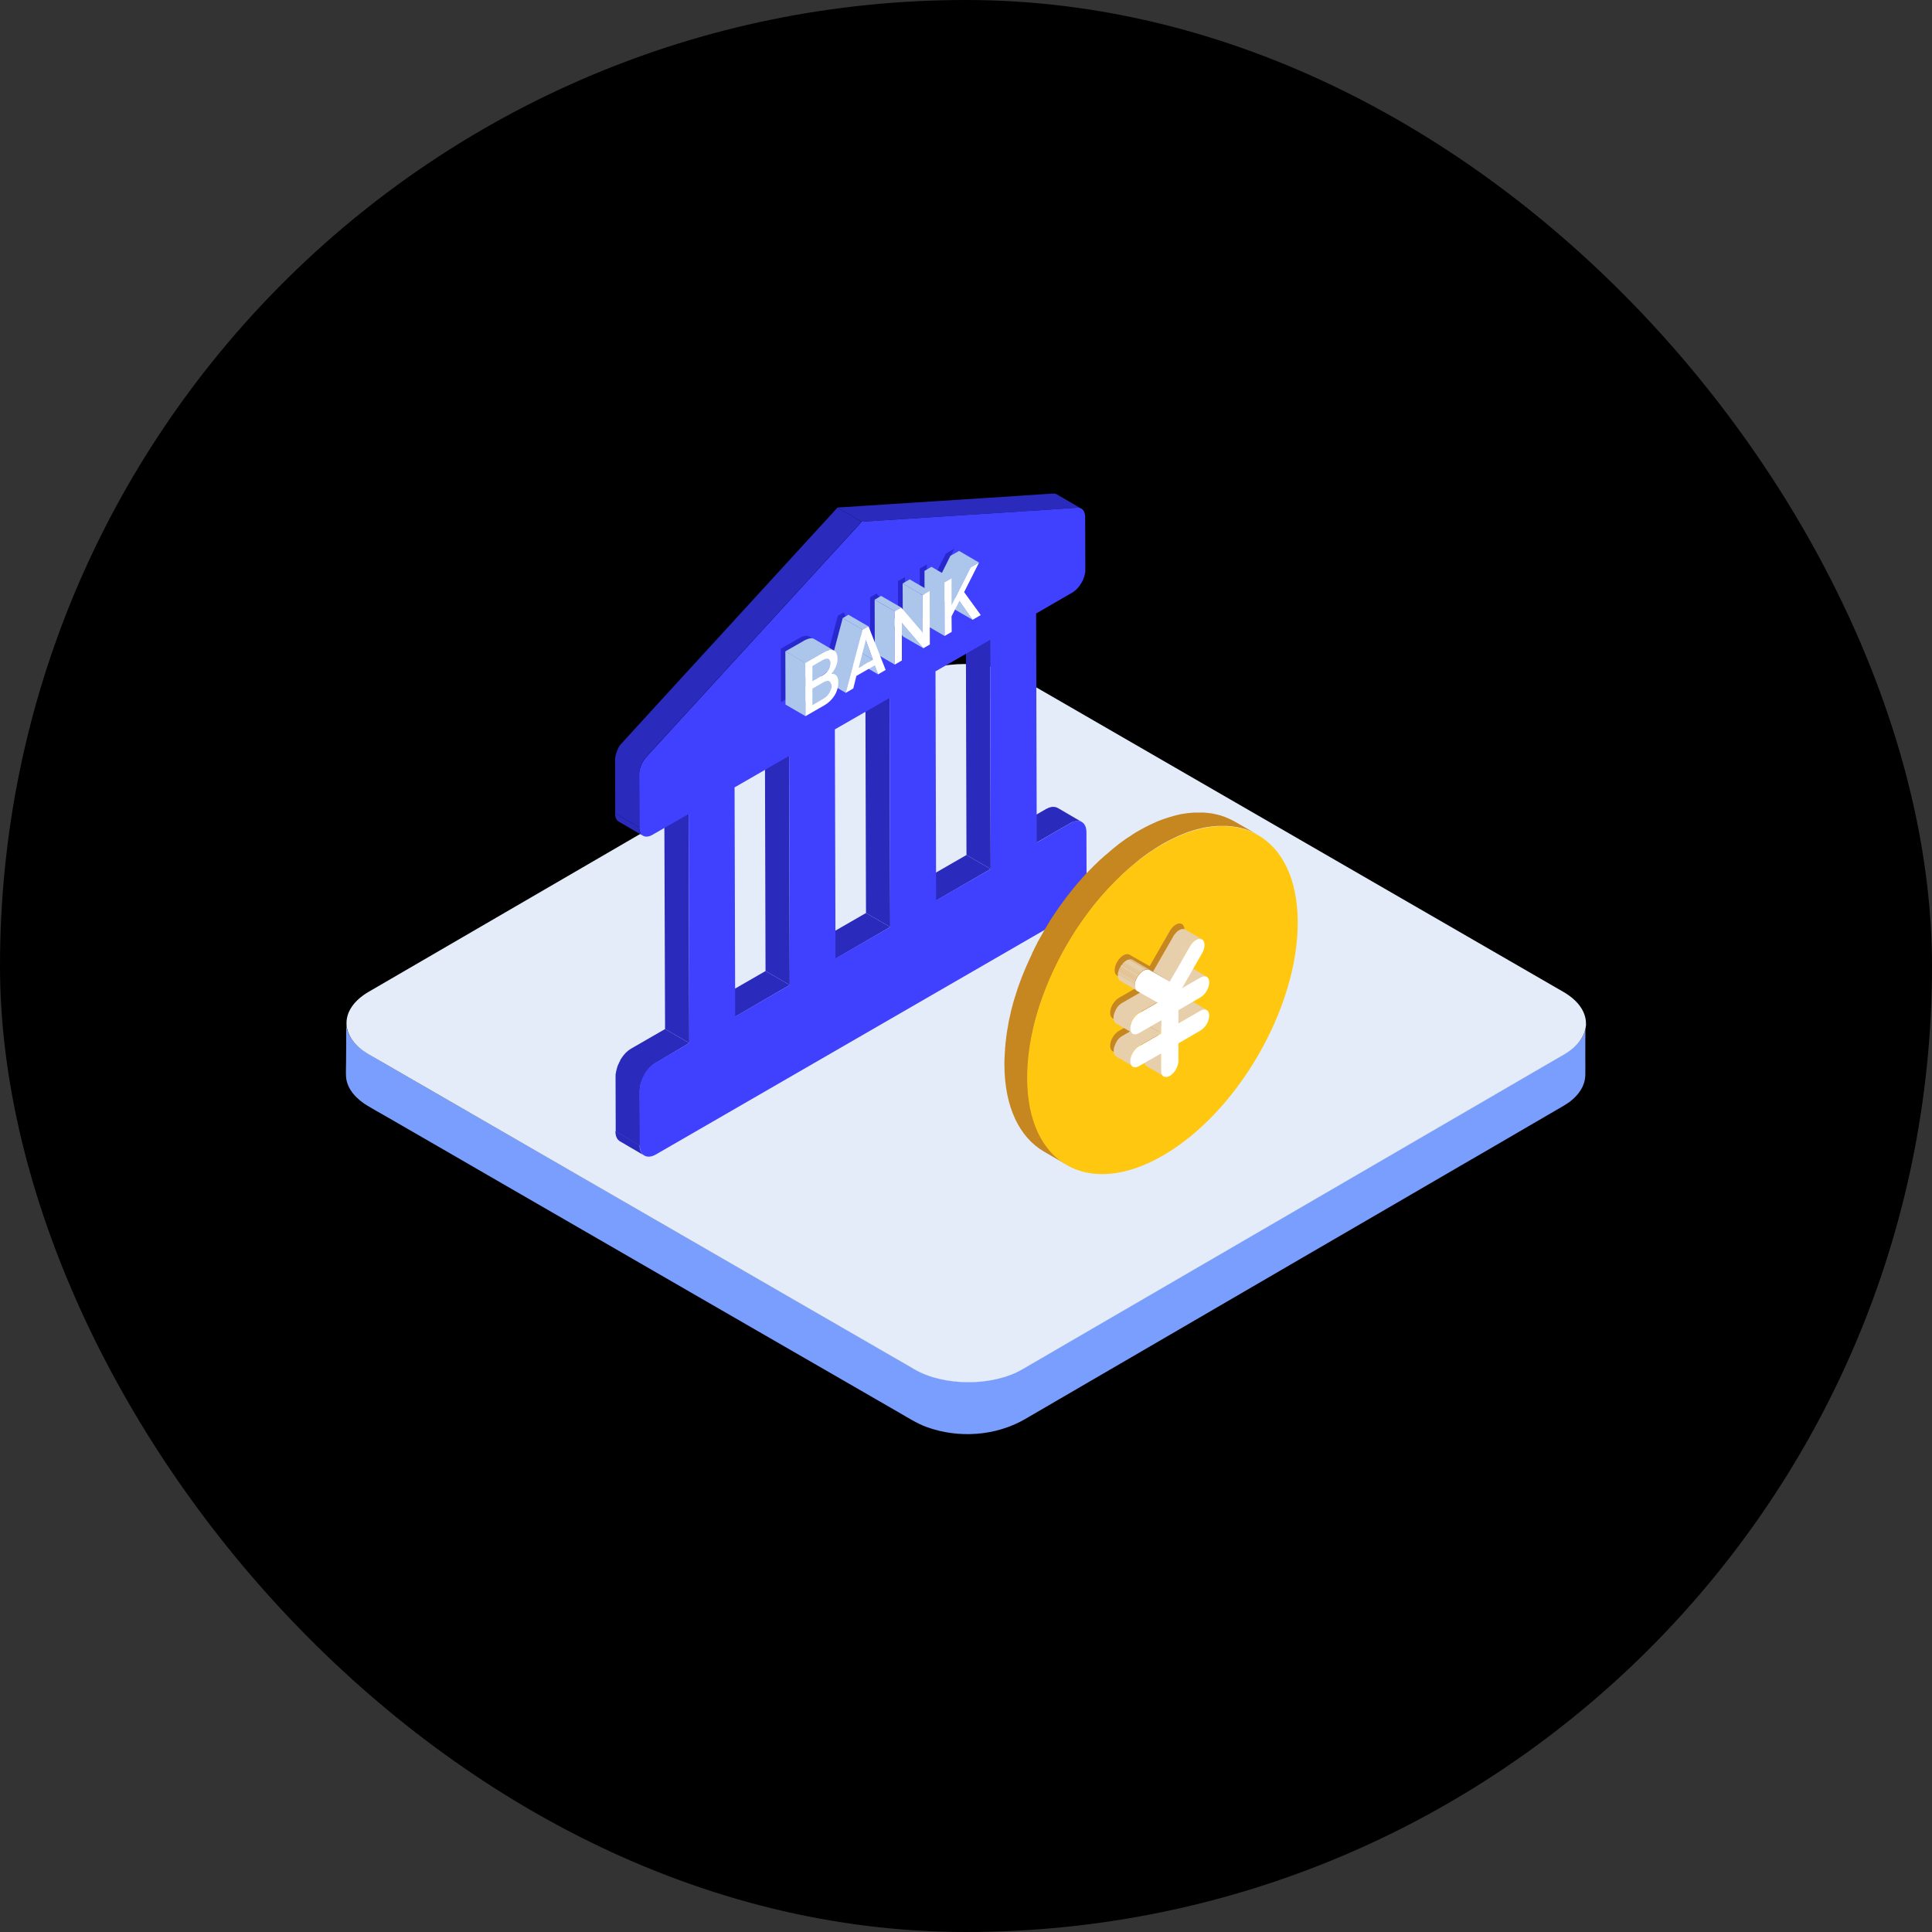 <!DOCTYPE svg PUBLIC "-//W3C//DTD SVG 1.1//EN" "http://www.w3.org/Graphics/SVG/1.1/DTD/svg11.dtd">
<!-- Uploaded to: SVG Repo, www.svgrepo.com, Transformed by: SVG Repo Mixer Tools -->
<svg width="800px" height="800px" viewBox="-102.4 -102.4 1228.80 1228.80" class="icon" version="1.1" xmlns="http://www.w3.org/2000/svg" fill="#000000">
<rect x="-102.4" y="-102.4" width="1228.80" height="1228.80" fill="#333333" stroke="none"/>
<g id="SVGRepo_bgCarrier" stroke-width="0">
<rect x="-102.4" y="-102.4" width="1228.80" height="1228.80" rx="614.4" fill="rgba(159, 227, 159, 0.181" strokewidth="0"/>
</g>
<g id="SVGRepo_tracerCarrier" stroke-linecap="round" stroke-linejoin="round"/>
<g id="SVGRepo_iconCarrier">
<path d="M906.3 550c-1.1 11-11.2 16.5-19.8 21.5-8 4.6-16 9.3-23.9 13.9-12.8 7.4-25.5 14.8-38.3 22.2-16 9.3-31.9 18.6-47.9 27.8-17.6 10.2-35.2 20.5-52.9 30.7-17.7 10.3-35.4 20.6-53.2 30.9-16.3 9.5-32.5 18.9-48.8 28.4-13.3 7.7-26.5 15.4-39.8 23.1-8.7 5-17.4 10.1-26.1 15.1-6.6 3.8-12.8 7.6-20.3 9.8-19.5 5.6-41.1 3.7-58.7-6.5-6.3-3.7-12.7-7.3-19-11-11.6-6.7-23.1-13.3-34.7-20-15.2-8.8-30.4-17.6-45.6-26.3-17.3-10-34.7-20-52-30-17.9-10.3-35.8-20.7-53.7-31-16.9-9.8-33.8-19.5-50.8-29.3l-43.2-24.9c-10.3-6-20.7-11.9-31-17.9-4.7-2.7-9.4-5.4-14.1-8.2-7.4-4.3-14.7-11.1-14.7-20.3 0 8.4 0 16.8-0.1 25.3 0 3-0.2 6.1 0 9.2 0.6 8.1 7 14.4 13.7 18.4 4.1 2.5 8.3 4.8 12.5 7.2 10.8 6.2 21.6 12.5 32.4 18.7 15.6 9 31.1 18 46.7 27 18.5 10.7 37.1 21.4 55.6 32.1 19.3 11.2 38.6 22.3 58 33.5 18.4 10.6 36.7 21.2 55.1 31.8 15.3 8.8 30.5 17.6 45.8 26.4 10.3 6 20.7 11.9 31 17.9 6 3.4 11.9 7.3 18.4 9.7 20.3 7.4 44.1 5.8 62.8-5.1 7.1-4.1 14.2-8.3 21.3-12.4 13.1-7.6 26.2-15.2 39.2-22.8 17.1-9.9 34.1-19.8 51.2-29.8 19.1-11.1 38.2-22.2 57.2-33.3l57.3-33.3c17.1-10 34.2-19.9 51.4-29.9 13.3-7.7 26.6-15.4 39.9-23.2 7.3-4.3 14.7-8.5 22-12.8 2.2-1.3 4.5-2.6 6.6-4.1 5.6-4.2 10-10 10.1-17.3 0.1-3.7 0-7.3 0-11 0-7.3 0-14.7 0.1-22 0.4 0.7 0.3 1.3 0.3 1.8-0.1 0.2 0-0.2 0 0zM906.4 548.4z" fill="#7A9EFD"/>
<path d="M892 528.5c19 11 19.1 28.9 0.2 39.9L547.9 768.5c-18.9 11-49.8 11-68.8 0L132.3 568.3c-19-11-19.1-28.9-0.2-39.9l344.4-200.2c18.9-11 49.8-11 68.8 0L892 528.5z" fill="#E4ECF9"/>
<path d="M580.1 420.3c0.2-0.1 0.5-0.2 0.7-0.2 0.2 0 0.3-0.1 0.5-0.1 0.1 0 0.3-0.1 0.4-0.1 0.2 0 0.4-0.1 0.5-0.1h1.1c0.3 0 0.5 0 0.8 0.1h0.2c0.2 0 0.4 0.1 0.6 0.2 0.1 0 0.1 0 0.2 0.1 0.2 0.1 0.5 0.2 0.7 0.3l-15.4-9h-0.1c-0.2-0.1-0.3-0.2-0.5-0.3h-0.1c-0.1 0-0.1 0-0.2-0.1-0.1 0-0.2-0.1-0.3-0.1-0.1 0-0.2 0-0.3-0.1h-0.2-0.1c-0.2 0-0.4-0.1-0.6-0.1h-1.5c-0.1 0-0.2 0-0.3 0.1-0.1 0-0.3 0.1-0.4 0.1h-0.2c-0.1 0-0.2 0.1-0.2 0.1-0.2 0.1-0.5 0.2-0.7 0.2-0.1 0-0.2 0.1-0.3 0.1l-0.1 0.1c-0.4 0.2-0.8 0.4-1.3 0.6l-21.5 12.4 15.4 9 21.5-12.4c0.4-0.3 0.9-0.5 1.3-0.6 0.1-0.1 0.3-0.2 0.4-0.2zM493 470.4l-15.4-9 34.7-20 15.4 8.9zM429.1 507.3l-15.4-9 34.7-20 15.4 8.9z" fill="#2A2ABC"/>
<path d="M527.7 450.3l-15.4-8.9-0.4-145.8 15.4 9zM365.2 544.2l-15.4-9 34.7-20 15.4 8.9zM463.8 487.2l-15.4-8.9-0.4-145.8 15.4 9zM304.4 626l-15.4-9c0 2.4 0.6 4.3 1.7 5.5 0.4 0.4 0.8 0.8 1.2 1l15.4 9c-1.7-1-2.9-3.3-2.9-6.5z" fill="#2A2ABC"/>
<path d="M320.6 552.1l-21.5 12.4c-0.7 0.4-1.3 0.8-1.9 1.3-0.2 0.2-0.4 0.3-0.6 0.5-0.3 0.3-0.6 0.5-0.9 0.8l-0.4 0.4c-0.1 0.1-0.2 0.2-0.3 0.4l-0.4 0.4c-0.3 0.3-0.6 0.7-0.8 1-0.1 0.1-0.2 0.2-0.3 0.4 0 0.1-0.1 0.1-0.1 0.2-0.1 0.1-0.2 0.2-0.3 0.4l-0.6 0.9c-0.2 0.3-0.4 0.6-0.5 0.9v0.2c-0.1 0.2-0.3 0.5-0.4 0.7-0.2 0.3-0.3 0.6-0.4 0.9-0.1 0.3-0.2 0.5-0.4 0.8-0.1 0.3-0.3 0.6-0.4 0.9-0.1 0.3-0.2 0.6-0.3 1-0.1 0.2-0.1 0.3-0.1 0.5 0 0.1 0 0.1-0.1 0.2 0 0.1-0.1 0.2-0.1 0.4l-0.3 1.2c-0.1 0.2-0.1 0.5-0.1 0.7 0 0.1 0 0.2-0.1 0.4 0 0.1 0 0.2-0.1 0.3-0.1 0.7-0.1 1.3-0.1 2l0.1 35 15.4 9-0.1-35c0-0.8 0.1-1.5 0.2-2.3 0-0.1 0-0.2 0.1-0.4 0.1-0.7 0.3-1.5 0.5-2.2 0-0.1 0-0.1 0.1-0.2 0.2-0.8 0.5-1.6 0.9-2.4l1.2-2.4v-0.1c0.4-0.8 0.9-1.5 1.4-2.2 0-0.1 0.1-0.1 0.1-0.2l1.5-1.8c0.1-0.1 0.2-0.2 0.3-0.4 0.4-0.4 0.8-0.8 1.3-1.2 0.2-0.2 0.4-0.4 0.6-0.5 0.6-0.5 1.3-1 1.9-1.3L336 561l-15.4-8.9zM399.9 524.1l-15.4-8.9-0.4-145.8 15.4 9zM569.9 212.1c-0.2-0.1-0.3-0.2-0.5-0.2-0.1-0.1-0.3-0.1-0.4-0.2-0.1 0-0.2 0-0.2-0.1H568.5c-0.2 0-0.3 0-0.5-0.1h-0.6-0.1l-17.8 1.2-119.3 7.7 15.4 9 119.3-7.7 17.8-1.2c0.5 0 0.9 0 1.3 0.1h0.1c0.4 0.1 0.8 0.2 1.1 0.4l-15.3-8.9z" fill="#2A2ABC"/>
<path d="M336 561l-15.4-8.9-0.5-145.8 15.5 9z" fill="#2A2ABC"/>
<path d="M578.4 421.1c5.6-3.3 10.2-0.6 10.2 5.8l0.1 35c0 6.5-4.5 14.4-10.2 17.6L314.7 631.9c-5.6 3.2-10.2 0.6-10.2-5.8l-0.1-35c0-6.5 4.5-14.4 10.2-17.6L336 561l-0.4-145.7-23.1 13.3c-4.6 2.6-8.3 0.5-8.3-4.7l-0.1-33.7c0-3.8 1.9-8.3 4.9-11.5l17.8-19.5 118.9-129.8 119.3-7.7 17.8-1.2c3-0.2 4.9 2.1 5 5.9l0.1 33.7c0 5.3-3.7 11.7-8.3 14.4l-23 13.3 0.4 145.7 21.4-12.4z m-50.7 29.2l-0.4-145.7-34.7 20 0.4 145.7 34.7-20m-63.9 36.9l-0.4-145.7-17.4 10-17.4 10 0.4 145.7 34.8-20m-63.9 36.9l-0.4-145.7-34.7 20 0.4 145.7 34.7-20" fill="#4040FF"/>
<path d="M291.2 420.2l15.4 9c-1.5-0.9-2.4-2.7-2.4-5.3l-15.4-9c0 2.6 0.9 4.5 2.4 5.3z" fill="#2A2ABC"/>
<path d="M430.3 220.4L311.4 350.2l-17.8 19.5-0.3 0.3c-0.2 0.3-0.5 0.5-0.7 0.8 0 0 0 0.1-0.1 0.1l-0.1 0.1c-0.1 0.2-0.3 0.3-0.4 0.5-0.2 0.2-0.3 0.5-0.5 0.7v0.1c-0.1 0.2-0.3 0.4-0.4 0.6-0.1 0.2-0.3 0.5-0.4 0.7v0.2l-0.3 0.6c-0.1 0.2-0.2 0.5-0.3 0.7v0.1s0 0.1-0.1 0.1c-0.1 0.2-0.1 0.3-0.2 0.5-0.1 0.3-0.2 0.5-0.3 0.8V376.9c-0.1 0.2-0.1 0.4-0.2 0.6-0.1 0.2-0.1 0.4-0.2 0.7V378.5c-0.1 0.4-0.2 0.8-0.2 1.2v0.1c-0.1 0.5-0.1 1-0.1 1.5l0.1 33.7 15.4 9-0.1-33.7c0-0.5 0-1 0.1-1.5 0.1-0.4 0.1-0.9 0.2-1.3v-0.2c0.1-0.4 0.2-0.8 0.3-1.3v-0.2c0.2-0.5 0.3-0.9 0.5-1.4 0 0 0-0.1 0.1-0.1 0.2-0.5 0.4-0.9 0.7-1.4v-0.1c0.2-0.5 0.5-0.9 0.8-1.4v-0.1c0.3-0.4 0.6-0.8 0.9-1.3l0.1-0.1c0.3-0.4 0.7-0.8 1-1.2l17.8-19.5 118.9-129.8-15.3-9z" fill="#2A2ABC"/>
<path d="M504.7 246.5l-9.6 18.9 10.7 14.5-5.3 3.1-8.4-12-4.9 9.7v9.9l-4.5 2.6-0.1-34 4.5-2.6v17.1l12.1-24zM473.2 264.7l0.1 33.9-4.1 2.4-13.7-16 0.1 23.9-4.5 2.6-0.1-34 4.1-2.4 13.7 16-0.1-23.9zM434.3 287.1l10.9 27.7-4.8 2.8-2.1-5.7-11.7 6.7-2 8-4.8 2.8 10.7-40.2 3.8-2.1z m-6.3 26.4l9.1-5.3-4.5-12.5-4.6 17.8M410.7 317.3c2.3-0.3 4.5 1 4.5 5.3 0 6.3-3.7 11.7-8.9 14.7l-12 6.9-0.1-34 11.5-6.6c5.5-3.2 8.9-1.6 9 4.2-0.1 3.7-2.1 7.5-4 9.5z m-4.9 15.7c3.1-1.8 4.9-5 4.8-8 0-3-1.8-4.1-4.9-2.3l-7.1 4.1v10.4l7.2-4.2m-7.1-20.6v9.7l6.6-3.8c2.9-1.7 4.8-4.5 4.8-7.6 0-3.2-2-3.7-4.8-2.1l-6.6 3.8" fill="#2828CE"/>
<path d="M516.2 291.8l-12.8-7.4-8.3-12 12.7 7.4z" fill="#ACC5EA"/>
<path d="M502.8 282.6l-12.7-7.4 12-24.1 12.8 7.4zM514.9 258.5l-12.8-7.4 5.5-3.1 12.7 7.4z" fill="#ACC5EA"/>
<path d="M498.3 268.1l-12.7-7.4 4.4-2.6 12.8 7.4zM498.4 302.1l-12.7-7.4-0.1-34 12.7 7.4zM484.5 300l-12.7-7.4-0.1-23.9 12.7 7.4z" fill="#ACC5EA"/>
<path d="M484.4 276.1l-12.7-7.4 4.5-2.6 12.7 7.4zM484.9 309.9l-12.8-7.4-13.7-16.1 12.8 7.4zM466.6 286.3l-12.7-7.3 4.1-2.4 12.8 7.4z" fill="#ACC5EA"/>
<path d="M466.7 320.3l-12.7-7.4-0.1-33.9 12.7 7.3zM456.1 326.5l-12.7-7.4-2.1-5.7 12.8 7.4z" fill="#ACC5EA"/>
<path d="M443.7 322.4L431 315l9.1-5.3 12.7 7.4z" fill="#ACC5EA"/>
<path d="M452.8 317.1l-12.7-7.4-4.6-12.4 12.8 7.4zM446.3 298.1l-12.7-7.4 3.6-2.1L450 296z" fill="#ACC5EA"/>
<path d="M435.6 338.3l-12.7-7.4 10.7-40.2 12.7 7.4z" fill="#ACC5EA"/>
<path d="M426.3 326.2l-12.7-7.4h0.4l12.7 7.4c-0.1-0.1-0.2 0-0.4 0M426.7 326.1l-12.7-7.4h0.5l12.7 7.4h-0.5" fill="#ACC5EA"/>
<path d="M427.2 326.1l-12.7-7.4c0.1 0 0.3 0 0.4 0.1l12.7 7.4c-0.1 0-0.3 0-0.4-0.1" fill="#ACC5EA"/>
<path d="M427.6 326.2l-12.7-7.4c0.1 0 0.3 0.1 0.4 0.1l12.7 7.4c-0.1-0.1-0.3-0.1-0.4-0.1" fill="#ACC5EA"/>
<path d="M428 326.3l-12.7-7.4c0.1 0 0.2 0.1 0.4 0.1l12.7 7.4c-0.2 0-0.3-0.1-0.4-0.1" fill="#ACC5EA"/>
<path d="M428.4 326.4l-12.7-7.4c0.1 0 0.2 0.1 0.3 0.2l12.7 7.4c-0.1-0.1-0.2-0.1-0.3-0.2M428.7 326.6l-12.7-7.4 12.7 7.4" fill="#ACC5EA"/>
<path d="M426.2 334.9c0-0.3 0.1-0.7 0.1-1 0-0.7-0.1-1.4-0.3-1.8-0.2-0.5-0.5-0.9-0.9-1.1l-12.7-7.4c0.8 0.5 1.2 1.5 1.2 2.9 0 0.4 0 0.7-0.1 1.1v0.1c-0.1 0.3-0.1 0.7-0.2 1-0.1 0.4-0.2 0.7-0.4 1.1-0.2 0.4-0.3 0.7-0.5 1.1-0.2 0.3-0.4 0.7-0.7 1-0.2 0.3-0.5 0.6-0.8 0.9l-0.1 0.1-0.6 0.6-0.3 0.3c-0.3 0.3-0.7 0.5-1.1 0.7l-7.1 4.1 12.7 7.4 7.1-4.1c0.4-0.2 0.7-0.5 1.1-0.7l0.3-0.3c0.2-0.2 0.4-0.3 0.6-0.5l0.1-0.1 0.4-0.4c0.1-0.1 0.2-0.3 0.4-0.4l0.3-0.3c0.1-0.1 0.2-0.2 0.2-0.3 0.1-0.1 0.1-0.2 0.2-0.3 0.1-0.1 0.1-0.2 0.2-0.3 0.1-0.1 0.1-0.2 0.2-0.3 0.1-0.1 0.1-0.2 0.2-0.3 0-0.1 0.1-0.2 0.1-0.3 0-0.1 0.1-0.3 0.1-0.4 0-0.1 0.1-0.3 0.1-0.4 0-0.2 0.1-0.3 0.1-0.5s0.1-0.3 0.1-0.5v-0.7z" fill="#ACC5EA"/>
<path d="M425.7 320.4c0-0.3 0.1-0.7 0.1-1 0-1.4-0.4-2.3-1.1-2.7l-12.7-7.4c0.7 0.4 1.1 1.3 1.1 2.7 0 0.4 0 0.7-0.1 1.1v0.1c-0.1 0.3-0.1 0.7-0.2 1v0.1c-0.1 0.3-0.2 0.7-0.4 1-0.2 0.3-0.3 0.7-0.6 1-0.2 0.3-0.4 0.6-0.7 0.9 0 0 0 0.1-0.1 0.1-0.2 0.3-0.4 0.5-0.7 0.7-0.2 0.2-0.4 0.4-0.7 0.6l-0.3 0.3c-0.3 0.3-0.7 0.5-1.1 0.7l-6.6 3.8 12.7 7.4 6.6-3.8c0.4-0.2 0.7-0.5 1.1-0.7l0.3-0.3c0.2-0.2 0.4-0.4 0.7-0.6l0.1-0.1c0.2-0.2 0.4-0.4 0.5-0.6l0.1-0.1s0-0.1 0.1-0.1c0.1-0.1 0.1-0.2 0.2-0.2 0.1-0.1 0.2-0.2 0.3-0.4 0.1-0.1 0.1-0.2 0.2-0.3 0.1-0.1 0.1-0.2 0.2-0.3 0.1-0.1 0.1-0.2 0.2-0.3 0.1-0.1 0.1-0.2 0.2-0.3v-0.1c0-0.1 0.1-0.1 0.1-0.2s0.1-0.2 0.1-0.3c0-0.1 0.1-0.2 0.1-0.3v-0.1-0.1c0-0.1 0-0.1 0.1-0.2 0-0.2 0.1-0.3 0.1-0.5 0-0.1 0-0.2 0.1-0.4v-0.1c0 0.1 0 0.1 0 0z" fill="#ACC5EA"/>
<path d="M409.9 353.1l-12.7-7.4-0.1-33.9 12.7 7.4z" fill="#ACC5EA"/>
<path d="M520.3 255.4l-9.5 18.8 10.6 14.6-5.2 3-8.4-12-5 9.8 0.1 9.9-4.5 2.6-0.1-34 4.5-2.6v17.1l12.1-24.1zM488.9 273.5l0.1 34-4.1 2.4-13.7-16.1v23.9l-4.5 2.6-0.1-34 4.2-2.3 13.7 16-0.1-23.9zM450 296l10.9 27.7-4.8 2.8-2.1-5.7-11.7 6.7-2 8-4.8 2.8 10.7-40.2 3.8-2.1z m-6.3 26.4l9.1-5.3-4.5-12.5-4.6 17.8M426.3 326.2c2.3-0.3 4.5 1 4.5 5.3 0 6.3-3.7 11.7-8.9 14.7l-12 6.9-0.1-34 11.5-6.6c5.5-3.2 8.9-1.6 9 4.2 0 3.6-2 7.4-4 9.5z m-4.8 15.6c3.1-1.8 4.9-5 4.8-8 0-3-1.8-4.1-4.9-2.3l-7.1 4.1V346l7.2-4.2m-7.2-20.6v9.7l6.6-3.8c2.9-1.7 4.8-4.5 4.8-7.6 0-3.2-2-3.7-4.8-2.1l-6.6 3.8" fill="#FFFFFF"/>
<path d="M423.6 311.4c0.6-0.2 1.1-0.4 1.6-0.4 0.6-0.1 1.1-0.1 1.5 0h0.1c0.5 0.1 0.9 0.2 1.3 0.4l-12.7-7.4c-0.1-0.1-0.2-0.1-0.4-0.2-0.1-0.1-0.2-0.1-0.4-0.1-0.1 0-0.3-0.1-0.4-0.1h-0.1-0.9c-0.2 0-0.4 0-0.7 0.1-0.3 0-0.5 0.1-0.8 0.2-0.3 0.1-0.5 0.2-0.8 0.3-0.1 0-0.2 0.1-0.3 0.1-0.1 0-0.1 0-0.2 0.1-0.6 0.2-1.2 0.5-1.8 0.9l-11.5 6.6 12.7 7.4 11.5-6.6c0.7-0.4 1.3-0.7 2-1 0.1-0.2 0.2-0.2 0.3-0.3z" fill="#ACC5EA"/>
<path d="M683 420.2c-0.2-0.1-0.3-0.2-0.5-0.3l-2.4-1.2-0.6-0.3c-0.5-0.2-0.9-0.4-1.4-0.6-0.3-0.1-0.6-0.2-0.9-0.4-0.3-0.1-0.5-0.2-0.8-0.3-0.9-0.3-1.9-0.7-2.9-1h-0.2c-0.9-0.3-1.9-0.5-2.9-0.7-0.3-0.1-0.6-0.1-0.9-0.2-0.3-0.1-0.6-0.1-0.9-0.2-0.5-0.1-1.1-0.2-1.7-0.2-0.2 0-0.4-0.1-0.7-0.1-0.9-0.1-1.9-0.2-2.9-0.3H657.6c-0.5 0-1.1 0.1-1.6 0.1-0.4 0-0.8 0-1.1 0.1-1.2 0.1-2.3 0.2-3.5 0.4h-0.1c-1.3 0.2-2.6 0.4-3.9 0.7l-1.2 0.3-2.4 0.6c-0.1 0-0.2 0.1-0.2 0.1-1.5 0.4-3.1 0.9-4.6 1.4l-0.9 0.3c-1.3 0.4-2.5 0.9-3.8 1.4-0.2 0.1-0.3 0.1-0.5 0.2-1 0.4-2.1 0.9-3.1 1.4-0.1 0.1-0.3 0.1-0.4 0.2-1.2 0.5-2.3 1.1-3.5 1.7-0.3 0.2-0.7 0.4-1 0.5-1.3 0.7-2.6 1.4-4 2.2-1.4 0.8-2.8 1.6-4.1 2.5-0.4 0.3-0.9 0.6-1.3 0.9-0.9 0.6-1.8 1.2-2.8 1.8-0.5 0.4-1 0.7-1.5 1.1-0.8 0.6-1.7 1.2-2.5 1.8l-1.5 1.2c-0.8 0.6-1.7 1.3-2.5 2-0.5 0.4-1 0.8-1.4 1.2-0.9 0.8-1.9 1.6-2.8 2.4-0.3 0.3-0.7 0.6-1.1 0.9-1.3 1.1-2.5 2.3-3.8 3.4-0.3 0.2-0.5 0.5-0.8 0.8-0.8 0.8-1.7 1.6-2.5 2.4l-0.4 0.4c-1.5 1.5-2.9 3-4.4 4.5-0.1 0.1-0.1 0.2-0.2 0.2-1.4 1.5-2.7 3-4 4.5l-0.4 0.4-1.5 1.8c-0.5 0.6-1.1 1.3-1.6 1.9-0.7 0.8-1.3 1.6-2 2.5-0.5 0.6-1 1.3-1.5 1.9-0.1 0.1-0.2 0.2-0.3 0.4-0.2 0.2-0.3 0.4-0.5 0.6-1.6 2.1-3.2 4.3-4.8 6.5-0.2 0.2-0.3 0.4-0.5 0.7-0.1 0.1-0.1 0.2-0.2 0.3-1.5 2.1-2.9 4.3-4.4 6.5-0.1 0.2-0.3 0.4-0.4 0.6-0.2 0.3-0.4 0.6-0.6 1-1.1 1.8-2.2 3.6-3.3 5.5-0.2 0.3-0.4 0.6-0.5 0.9-0.1 0.1-0.1 0.2-0.2 0.3-1.2 2.1-2.4 4.2-3.6 6.4-0.1 0.2-0.2 0.3-0.3 0.5-0.2 0.4-0.4 0.7-0.5 1.1-0.9 1.7-1.8 3.4-2.6 5.2-0.2 0.4-0.4 0.7-0.5 1.1-0.1 0.2-0.2 0.4-0.3 0.7-1 2.2-2.1 4.4-3 6.6 0 0.1-0.1 0.1-0.1 0.2-0.1 0.2-0.2 0.5-0.3 0.7-0.9 2-1.7 4-2.5 6-0.1 0.3-0.3 0.6-0.4 1-0.1 0.3-0.2 0.5-0.3 0.8-0.9 2.4-1.8 4.8-2.6 7.2v0.1c-0.5 1.6-1 3.2-1.5 4.7-0.1 0.4-0.3 0.9-0.4 1.3-0.3 0.9-0.5 1.8-0.8 2.7-0.1 0.3-0.1 0.6-0.2 0.9-0.2 0.7-0.4 1.5-0.6 2.2-0.3 1-0.5 2-0.7 3-0.2 0.8-0.3 1.5-0.5 2.3-0.1 0.5-0.2 1-0.4 1.6-0.1 0.4-0.1 0.7-0.2 1.1-0.2 1.1-0.4 2.3-0.6 3.4-0.1 0.8-0.3 1.6-0.4 2.3-0.2 1.2-0.4 2.3-0.5 3.5-0.1 0.5-0.2 1.1-0.2 1.6 0 0.2-0.1 0.5-0.1 0.7-0.1 0.5-0.1 1.1-0.2 1.6l-0.3 3.3c-0.1 0.6-0.1 1.1-0.1 1.7-0.1 1.1-0.1 2.2-0.2 3.3 0 0.5-0.1 1-0.1 1.5-0.1 1.6-0.1 3.2-0.1 4.7 0.1 27.1 9.7 46.2 25.1 55.2l14.8 8.6c-15.5-9-25-28.1-25.1-55.2 0-1.6 0-3.1 0.1-4.7 0-0.5 0-1 0.1-1.5 0.1-1.1 0.1-2.2 0.2-3.3 0-0.6 0.1-1.1 0.1-1.7l0.3-3.3c0.1-0.5 0.1-1.1 0.2-1.6 0.1-0.8 0.2-1.6 0.3-2.3 0.2-1.2 0.3-2.3 0.5-3.5 0.1-0.8 0.3-1.6 0.4-2.3 0.2-1.1 0.4-2.2 0.6-3.4l0.6-2.7c0.2-0.8 0.3-1.5 0.5-2.3 0.2-1 0.5-2 0.7-3 0.2-0.7 0.4-1.5 0.6-2.2 0.3-1.2 0.7-2.4 1-3.6 0.1-0.4 0.3-0.9 0.4-1.3 0.5-1.6 1-3.3 1.6-4.9 0.8-2.4 1.7-4.8 2.6-7.2 0.2-0.6 0.5-1.2 0.7-1.8 0.8-2 1.6-4 2.5-6 0.1-0.3 0.2-0.6 0.4-0.9l3-6.6c0.3-0.6 0.6-1.1 0.8-1.7 0.8-1.7 1.7-3.5 2.6-5.2 0.3-0.5 0.5-1.1 0.8-1.6 1.2-2.2 2.3-4.3 3.6-6.4 0.2-0.4 0.5-0.8 0.7-1.2 1.1-1.8 2.2-3.7 3.3-5.5 0.3-0.5 0.7-1.1 1-1.6 1.4-2.2 2.9-4.4 4.4-6.5 0.2-0.3 0.5-0.6 0.7-1 1.6-2.2 3.2-4.4 4.8-6.5 0.2-0.3 0.5-0.7 0.7-1 0.5-0.7 1-1.3 1.6-2 0.7-0.8 1.3-1.6 2-2.4 0.5-0.7 1.1-1.3 1.6-1.9 0.6-0.8 1.3-1.5 1.9-2.2 1.3-1.5 2.7-3 4.1-4.5 0.1-0.1 0.1-0.2 0.2-0.2 1.4-1.5 2.9-3 4.4-4.5 0.9-0.9 1.9-1.8 2.8-2.8 0.3-0.2 0.5-0.5 0.8-0.8 1.3-1.2 2.5-2.3 3.8-3.4 0.3-0.3 0.7-0.6 1-0.9 0.9-0.8 1.9-1.6 2.8-2.4 0.5-0.4 1-0.8 1.4-1.2 0.8-0.7 1.7-1.3 2.5-2l1.5-1.2c0.8-0.6 1.7-1.2 2.5-1.8 0.5-0.4 1-0.7 1.5-1.1 0.9-0.6 1.8-1.2 2.8-1.8 0.4-0.3 0.9-0.6 1.3-0.9 1.4-0.9 2.7-1.7 4.1-2.5 1.3-0.8 2.7-1.5 4-2.2 0.3-0.2 0.7-0.4 1-0.5 1.2-0.6 2.3-1.2 3.5-1.7 0.1-0.1 0.3-0.1 0.4-0.2 1.2-0.6 2.4-1.1 3.6-1.6 1.3-0.5 2.5-1 3.8-1.5l0.9-0.3c1.6-0.5 3.1-1 4.6-1.4 0.9-0.2 1.8-0.5 2.7-0.7 0.4-0.1 0.8-0.2 1.3-0.3 1.3-0.3 2.6-0.5 3.9-0.7h0.1c1.2-0.2 2.3-0.3 3.5-0.4 0.4 0 0.8-0.1 1.1-0.1 0.8-0.1 1.7-0.1 2.5-0.1h4.5c1.1 0.1 2.2 0.2 3.2 0.3 0.2 0 0.4 0.1 0.7 0.1 0.9 0.1 1.7 0.3 2.6 0.4 0.3 0.1 0.6 0.1 0.9 0.2 1 0.2 1.9 0.4 2.9 0.7h0.2c1 0.3 2 0.6 2.9 1 0.3 0.1 0.5 0.2 0.8 0.3 0.8 0.3 1.5 0.6 2.3 1l0.6 0.3c1 0.5 1.9 1 2.8 1.5l-14.9-8.5z" fill="#C68620"/>
<path d="M636.6 434.8c47.5-27.4 86.2-5.4 86.4 49.2 0.2 54.6-38.3 121.2-85.8 148.6s-86.2 5.4-86.3-49.2c-0.2-54.6 38.2-121.1 85.7-148.6z" fill="#ffc70f"/>
<path d="M645.4 485.7c1.4-0.8 2.8-1 3.9-0.4 2.1 1.2 2.2 5.2 0 8.9l-12.7 22.1 11.8-6.8c3-1.8 5.5-0.4 5.5 3.1s-2.4 7.7-5.5 9.5l-14.1 8.2v8.4l14.1-8.1c3-1.8 5.5-0.3 5.5 3.1 0 3.5-2.4 7.7-5.5 9.5l-14.1 8.2v11.2c0 3.5-2.4 7.7-5.5 9.5-3 1.7-5.5 0.3-5.5-3.1v-11.2l-14.1 8.1c-3 1.8-5.5 0.3-5.5-3.1 0-3.5 2.4-7.7 5.5-9.5l14.1-8.1v-8.4l-14.1 8.1c-3 1.8-5.5 0.4-5.5-3.1s2.4-7.7 5.5-9.5l11.8-6.8-12.8-7.3c-2.2-1.2-2.2-5.2 0-8.9 1.1-1.9 2.5-3.3 3.9-4.1 1.4-0.8 2.8-1 3.9-0.4l12.8 7.3 12.7-22.1c1.1-2 2.5-3.5 3.9-4.3z" fill="#C68620"/>
<path d="M636.2 578.6v-11.2l-10.8-6.3v11.2c0 1.7 0.6 3 1.6 3.5l10.8 6.3c-1-0.6-1.6-1.8-1.6-3.5zM662.4 539.8c0.3-0.1 0.6-0.2 0.9-0.2h1c0.3 0.1 0.5 0.2 0.8 0.3l-10.8-6.3c-0.1 0-0.2-0.1-0.3-0.1-0.1 0-0.2-0.1-0.3-0.1h-0.2-0.8-0.1H652.3c-0.2 0-0.3 0.1-0.5 0.1-0.1 0-0.1 0.1-0.2 0.1s-0.1 0-0.2 0.1c-0.1 0-0.2 0-0.2 0.1-0.3 0.1-0.5 0.2-0.8 0.4l-14.1 8.1 10.8 6.3 14.1-8.1c0.3-0.2 0.7-0.3 1-0.5 0.1-0.2 0.2-0.2 0.2-0.2zM662.4 518.7c0.3-0.1 0.6-0.2 0.9-0.2h1c0.3 0.1 0.6 0.2 0.8 0.3l-10.8-6.3c-0.1-0.1-0.2-0.1-0.3-0.1-0.1 0-0.2-0.1-0.3-0.1h-0.2-0.8-0.1H652.3c-0.2 0-0.3 0.1-0.5 0.1-0.1 0-0.1 0.1-0.2 0.1s-0.1 0-0.2 0.1c-0.1 0-0.2 0-0.2 0.1-0.3 0.1-0.5 0.2-0.8 0.4l-11.8 6.8 10.8 6.3 11.8-6.8c0.3-0.2 0.7-0.3 1-0.5 0-0.1 0.1-0.1 0.2-0.2zM636.2 554.8l-10.8-6.3v-8.4l10.7 6.3z" fill="#E8CFAC"/>
<path d="M616.7 570.9l0.3-1.2v-0.1c0.1-0.4 0.3-0.9 0.5-1.3s0.4-0.9 0.6-1.3c0.2-0.4 0.5-0.8 0.8-1.2l0.1-0.1c0.3-0.3 0.5-0.7 0.8-1l0.2-0.2c0.2-0.2 0.5-0.4 0.7-0.6l0.3-0.3c0.3-0.3 0.7-0.5 1-0.7l14.1-8.1-10.8-6.3-14.1 8.1c-0.4 0.2-0.7 0.4-1 0.7l-0.3 0.3c-0.2 0.1-0.3 0.3-0.5 0.4-0.1 0.1-0.1 0.2-0.2 0.2l-0.2 0.2-0.2 0.2c-0.2 0.2-0.3 0.4-0.4 0.5-0.1 0.1-0.1 0.1-0.1 0.2l-0.1 0.1c0 0.1-0.1 0.1-0.1 0.2-0.1 0.2-0.2 0.3-0.3 0.5-0.1 0.2-0.2 0.3-0.3 0.5-0.1 0.1-0.1 0.3-0.2 0.4-0.1 0.2-0.2 0.3-0.2 0.5-0.1 0.1-0.1 0.3-0.2 0.4-0.1 0.2-0.1 0.3-0.2 0.5s-0.1 0.3-0.2 0.5c0 0.1-0.1 0.2-0.1 0.3v0.1c0 0.1 0 0.1-0.1 0.2-0.1 0.2-0.1 0.4-0.2 0.6 0 0.1 0 0.3-0.1 0.4v0.4c0 0.4-0.1 0.7-0.1 1.1 0 1.7 0.6 2.9 1.6 3.5l10.8 6.3c-1-0.6-1.6-1.8-1.6-3.5 0-0.4 0-0.8 0.1-1.3-0.1 0.1-0.1 0-0.1-0.1zM656 497.3l0.2-0.2c0.2-0.2 0.4-0.4 0.7-0.6l0.3-0.3c0.3-0.3 0.7-0.5 1-0.7 0.3-0.2 0.6-0.3 1-0.4 0.1 0 0.1 0 0.2-0.1 0.3-0.1 0.6-0.2 0.9-0.2h1l0.9 0.3-10.8-6.3c-0.1 0-0.2-0.1-0.3-0.1-0.1 0-0.2-0.1-0.3-0.1-0.1 0-0.2 0-0.3-0.1H649.6h-0.1-0.1c-0.2 0-0.3 0.1-0.5 0.1-0.1 0-0.2 0.1-0.3 0.1-0.1 0-0.1 0-0.2 0.1-0.1 0-0.1 0-0.2 0.1-0.3 0.1-0.5 0.2-0.8 0.4-0.3 0.2-0.7 0.4-1 0.7l-0.3 0.3c-0.2 0.2-0.4 0.3-0.5 0.5 0 0-0.1 0.1-0.1 0.2l-0.2 0.2-0.3 0.3c-0.1 0.2-0.3 0.3-0.4 0.5l-0.1 0.1s0 0.1-0.1 0.1c-0.1 0.1-0.1 0.2-0.2 0.3-0.1 0.2-0.2 0.3-0.3 0.5-0.1 0.2-0.2 0.3-0.3 0.5v0.1l-12.7 22.1 10.8 6.3 12.7-22.1c0.3-0.4 0.5-0.9 0.8-1.3 0 0 0-0.1 0.1-0.1 0.1-0.6 0.4-0.9 0.7-1.2z" fill="#E8CFAC"/>
<path d="M616.6 549.9l0.3-1.2v-0.1c0.1-0.4 0.3-0.9 0.5-1.3s0.4-0.9 0.6-1.3c0.2-0.4 0.5-0.8 0.8-1.2 0 0 0-0.1 0.1-0.1 0.3-0.3 0.5-0.7 0.8-1l0.2-0.2c0.2-0.2 0.5-0.4 0.7-0.6l0.3-0.3c0.3-0.3 0.7-0.5 1-0.7l11.8-6.8-10.8-6.3-11.8 6.8c-0.4 0.2-0.7 0.4-1 0.7l-0.3 0.3c-0.2 0.1-0.3 0.3-0.5 0.4l-0.2 0.2-0.2 0.2-0.2 0.2c-0.2 0.2-0.3 0.4-0.4 0.5 0 0.1-0.1 0.1-0.1 0.2l-0.1 0.1c0 0.1-0.1 0.1-0.1 0.2-0.1 0.2-0.2 0.3-0.3 0.5-0.1 0.2-0.2 0.3-0.3 0.5-0.1 0.1-0.1 0.3-0.2 0.4-0.1 0.2-0.2 0.3-0.2 0.5-0.1 0.1-0.1 0.3-0.2 0.4-0.1 0.2-0.1 0.3-0.2 0.5s-0.1 0.3-0.2 0.5c0 0.1-0.1 0.2-0.1 0.3v0.1c0 0.1 0 0.1-0.1 0.2-0.1 0.2-0.1 0.4-0.2 0.6 0 0.1 0 0.3-0.1 0.4v0.4c0 0.4-0.1 0.7-0.1 1.1 0 1.7 0.6 2.9 1.6 3.5l10.8 6.3c-1-0.6-1.6-1.8-1.6-3.5 0-0.4 0-0.8 0.1-1.3-0.1 0.1-0.1 0-0.1-0.1z" fill="#E8CFAC"/>
<path d="M628.7 514.4l-10.8-6.3 12.9 7.3 10.8 6.3z" fill="#8D929A"/>
<path d="M658.2 495.5c1.4-0.8 2.8-1 3.9-0.4 2.1 1.2 2.2 5.2 0 8.9l-12.7 22.1 11.8-6.8c3-1.8 5.5-0.4 5.5 3.1s-2.4 7.7-5.5 9.5l-14.1 8.2v8.4l14.1-8.1c3-1.8 5.5-0.3 5.5 3.1 0 3.5-2.4 7.7-5.5 9.5l-14.1 8.2v11.2c0 3.5-2.4 7.7-5.5 9.5-3 1.7-5.5 0.3-5.5-3.1v-11.2l-14.1 8.1c-3 1.8-5.5 0.3-5.5-3.1 0-3.5 2.4-7.7 5.5-9.5l14.1-8.1v-8.4l-14.1 8.1c-3 1.8-5.5 0.4-5.5-3.1s2.4-7.7 5.5-9.5l11.8-6.8L621 528c-2.2-1.2-2.2-5.2 0-8.9 1.1-1.9 2.5-3.3 3.9-4.1 1.4-0.8 2.8-1 3.9-0.4l12.8 7.3 12.7-22.1c1.1-2 2.5-3.5 3.9-4.3z" fill="#FFFFFF"/>
<path d="M621 527.8l-10.8-6.3c-1.3-0.7-1.8-2.5-1.6-4.6l10.8 6.3c-0.2 2.1 0.3 3.8 1.6 4.6" fill="#E8CFAC"/>
<path d="M619.4 523.2l-10.8-6.3c0-0.3 0.1-0.5 0.1-0.8l10.8 6.3c0 0.3 0 0.5-0.1 0.8M619.6 522.4l-10.8-6.3c0-0.2 0.1-0.4 0.2-0.6l10.8 6.3c-0.1 0.2-0.2 0.4-0.2 0.6" fill="#E8CFAC"/>
<path d="M619.7 521.8l-10.8-6.3c0.1-0.2 0.1-0.4 0.2-0.6l10.8 6.3c-0.1 0.2-0.1 0.4-0.2 0.6" fill="#E8CFAC"/>
<path d="M619.9 521.2l-10.8-6.3c0.1-0.2 0.1-0.3 0.2-0.5l10.8 6.3c-0.1 0.2-0.2 0.3-0.2 0.5" fill="#E8CFAC"/>
<path d="M620.1 520.7l-10.8-6.3c0.1-0.2 0.1-0.3 0.2-0.5l10.8 6.3c-0.1 0.2-0.2 0.3-0.2 0.5" fill="#E8CFAC"/>
<path d="M620.3 520.2l-10.8-6.3c0.1-0.2 0.1-0.3 0.2-0.5l10.8 6.3c-0.1 0.2-0.2 0.4-0.2 0.5" fill="#E8CFAC"/>
<path d="M620.5 519.7l-10.8-6.3c0.1-0.2 0.2-0.3 0.2-0.5l10.8 6.3c-0.1 0.2-0.1 0.4-0.2 0.5" fill="#E8CFAC"/>
<path d="M620.7 519.3L610 513c0.1-0.1 0.2-0.3 0.2-0.4v-0.1l10.8 6.3v0.1c-0.1 0.1-0.2 0.2-0.3 0.4" fill="#E8CFAC"/>
<path d="M621 518.8l-10.8-6.3c0.1-0.2 0.2-0.3 0.3-0.5l10.8 6.3c-0.1 0.2-0.2 0.3-0.3 0.5M621.3 518.3l-10.8-6.3c0.1-0.2 0.2-0.3 0.3-0.5l10.8 6.3c-0.1 0.2-0.2 0.4-0.3 0.5" fill="#E8CFAC"/>
<path d="M621.6 517.9l-10.8-6.3c0.1-0.2 0.2-0.3 0.4-0.5l10.8 6.3c-0.2 0.1-0.3 0.3-0.4 0.5" fill="#E8CFAC"/>
<path d="M622 517.4l-10.8-6.3c0.1-0.2 0.3-0.4 0.4-0.5l10.8 6.3c-0.2 0.1-0.3 0.3-0.4 0.5M622.4 516.8l-10.8-6.3 0.6-0.6 10.8 6.3-0.6 0.6" fill="#E8CFAC"/>
<path d="M623 516.2l-10.8-6.3c0.6-0.6 1.2-1.1 1.8-1.4 0.3-0.1 0.5-0.3 0.8-0.4l10.8 6.3c-0.3 0.1-0.5 0.2-0.8 0.4-0.6 0.3-1.2 0.8-1.8 1.4M625.6 514.4l-10.8-6.3c0.2-0.1 0.4-0.2 0.6-0.2l10.8 6.3c-0.2 0-0.4 0.1-0.6 0.2M626.3 514.2l-10.8-6.3c0.2 0 0.3-0.1 0.5-0.1l10.8 6.3c-0.2 0-0.4 0-0.5 0.1" fill="#E8CFAC"/>
<path d="M626.7 514.1l-10.8-6.3h0.4l10.8 6.3c-0.1-0.1-0.2-0.1-0.4 0M627.1 514l-10.8-6.3h0.4l10.8 6.3h-0.4" fill="#E8CFAC"/>
<path d="M627.5 514l-10.8-6.3h0.3l10.8 6.3h-0.3" fill="#E8CFAC"/>
<path d="M627.8 514.1l-10.8-6.3c0.1 0 0.2 0 0.3 0.1l10.8 6.3c-0.1-0.1-0.2-0.1-0.3-0.1M628.1 514.1l-10.8-6.3c0.1 0 0.2 0.1 0.3 0.1l10.8 6.3c-0.1 0-0.2 0-0.3-0.1" fill="#E8CFAC"/>
<path d="M628.4 514.2l-10.8-6.3c0.1 0 0.2 0.1 0.3 0.1l10.8 6.3c-0.1 0-0.2 0-0.3-0.1M628.7 514.4l-10.8-6.3 10.8 6.3" fill="#E8CFAC"/>
</g>
</svg>